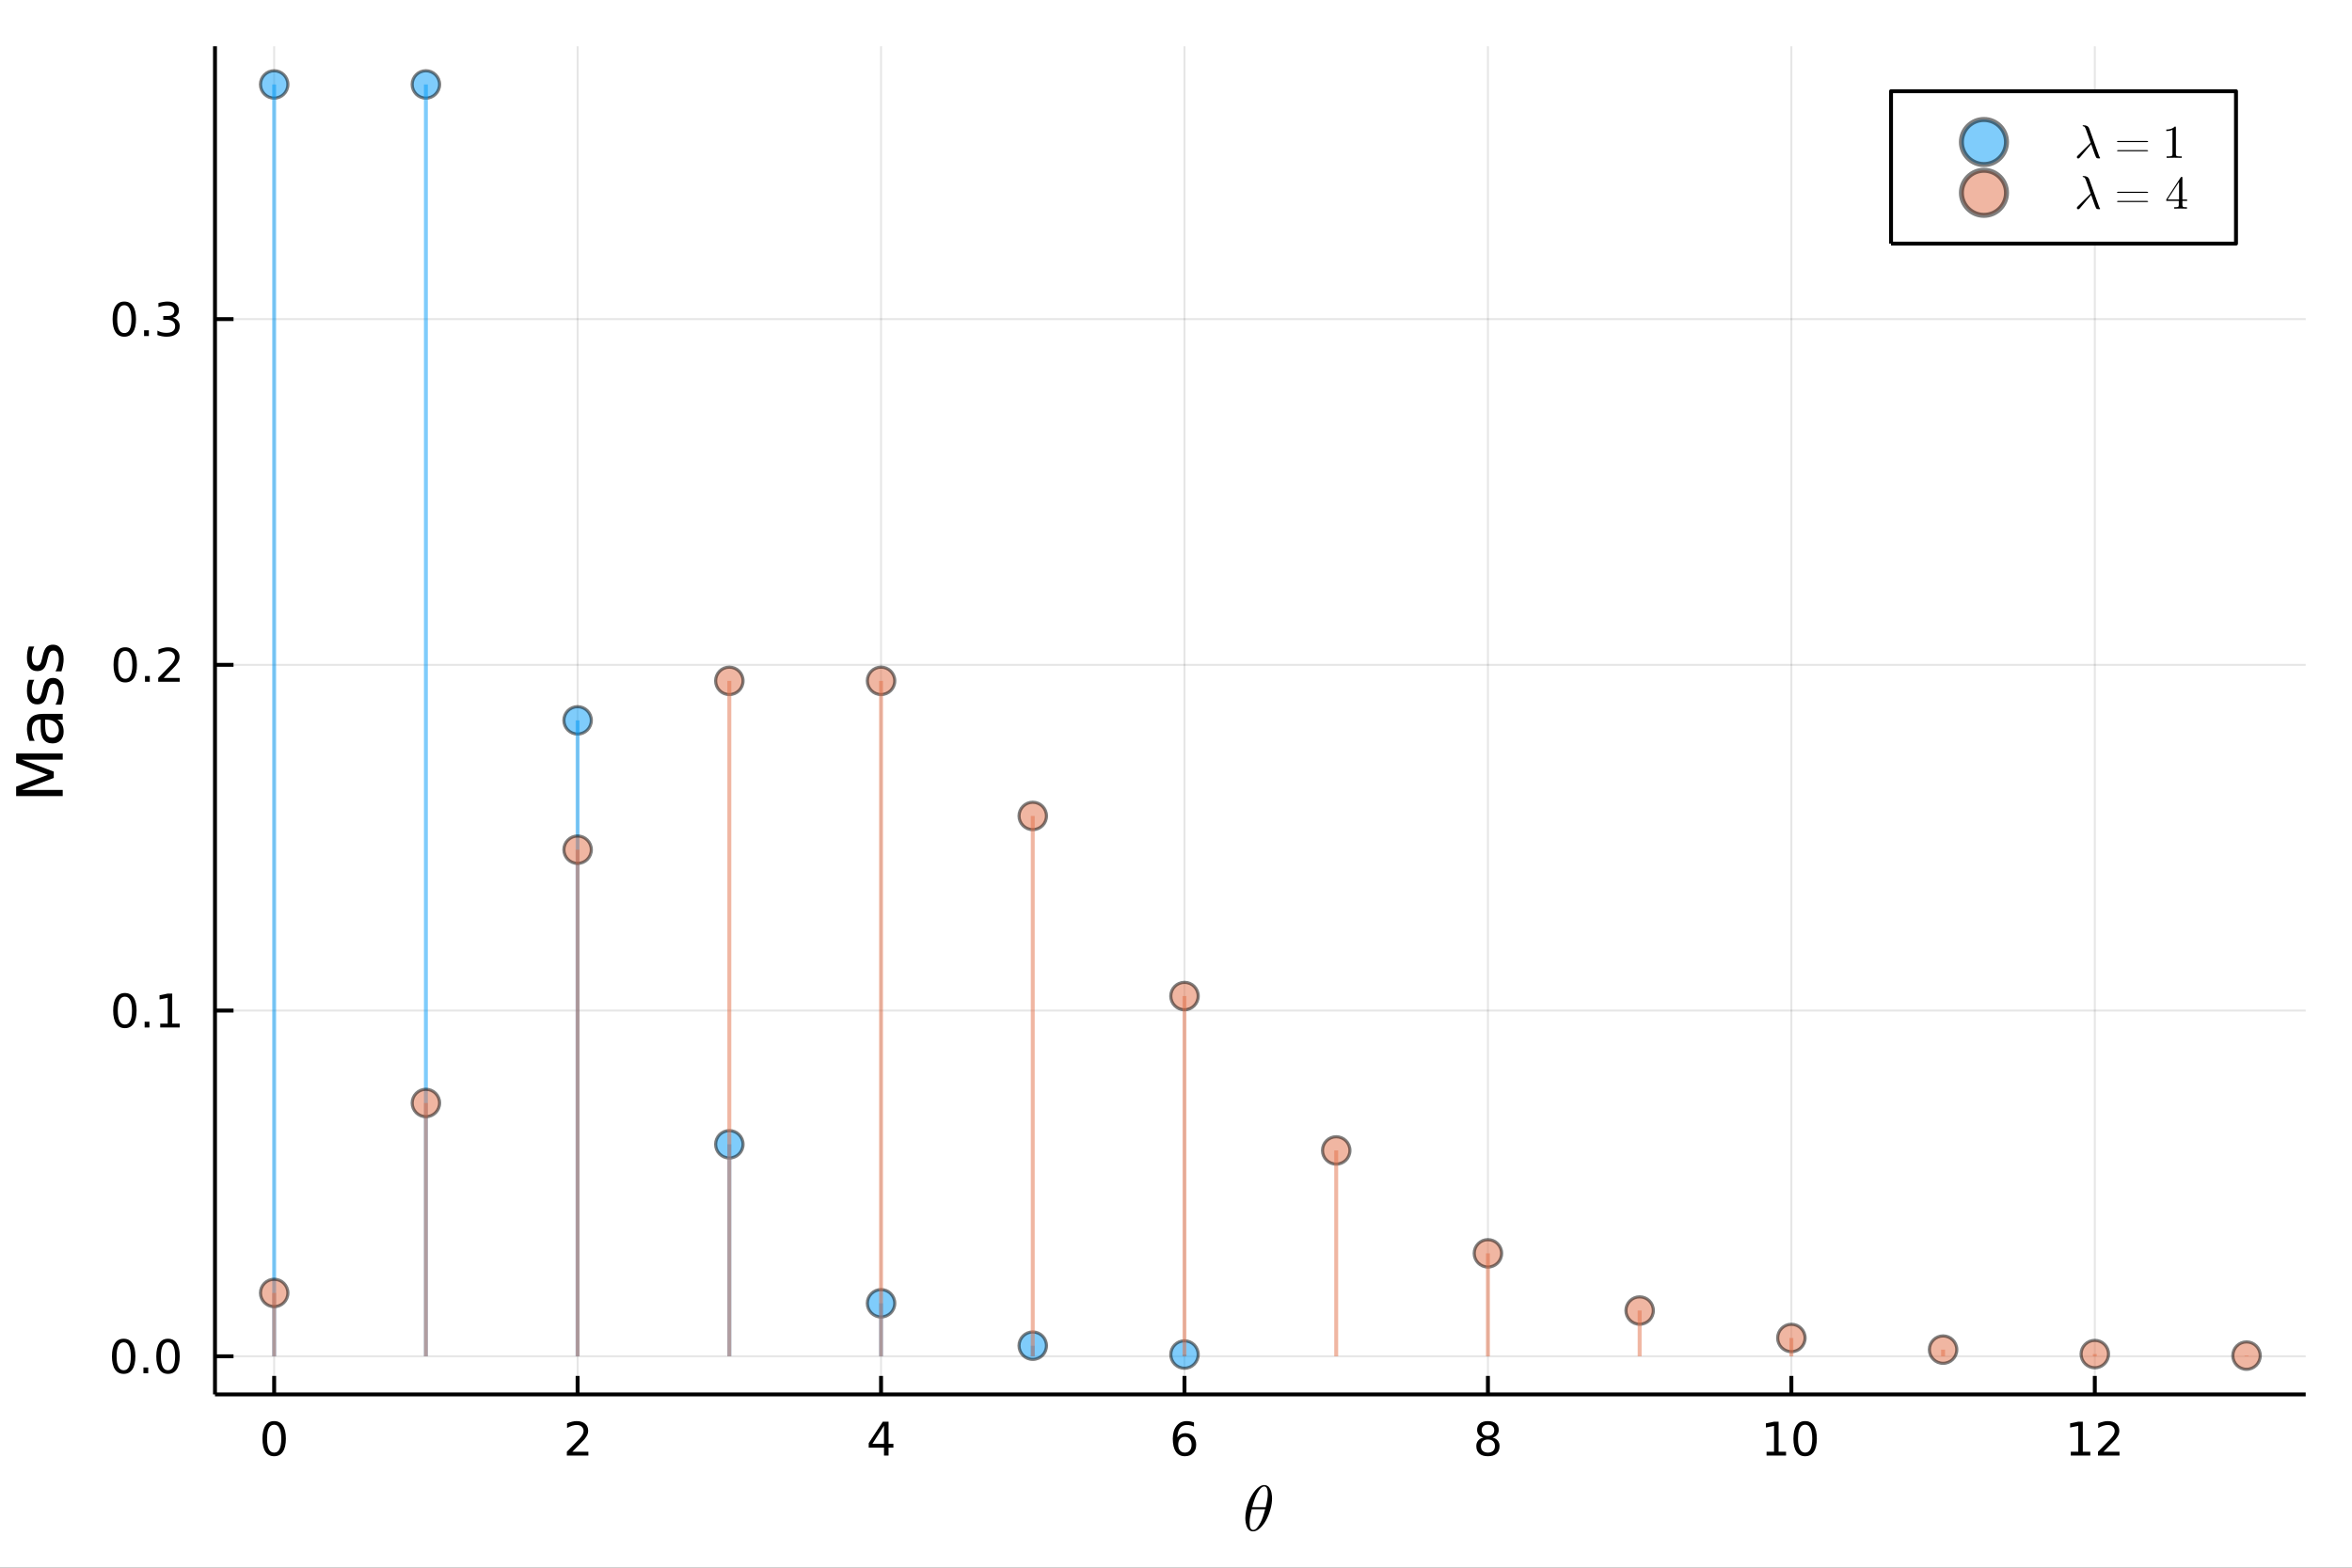 <?xml version="1.0" encoding="utf-8"?>
<svg xmlns="http://www.w3.org/2000/svg" xmlns:xlink="http://www.w3.org/1999/xlink" width="600" height="400" viewBox="0 0 2400 1600">
<rect x="0" y="0" width="2400" height="1600" fill="#333333" stroke="none"/>
<defs>
  <clipPath id="clip740">
    <rect x="0" y="0" width="2400" height="1600"/>
  </clipPath>
</defs>
<path clip-path="url(#clip740)" d="
M0 1600 L2400 1600 L2400 0 L0 0  Z
  " fill="#ffffff" fill-rule="evenodd" fill-opacity="1"/>
<defs>
  <clipPath id="clip741">
    <rect x="480" y="0" width="1681" height="1600"/>
  </clipPath>
</defs>
<defs>
  <clipPath id="clip742">
    <rect x="219" y="47" width="2134" height="1377"/>
  </clipPath>
</defs>
<path clip-path="url(#clip740)" d="
M219.38 1423.18 L2352.76 1423.18 L2352.76 47.244 L219.38 47.244  Z
  " fill="#ffffff" fill-rule="evenodd" fill-opacity="1"/>
<polyline clip-path="url(#clip742)" style="stroke:#000000; stroke-linecap:butt; stroke-linejoin:round; stroke-width:2; stroke-opacity:0.1; fill:none" points="
  279.759,1423.18 279.759,47.244 
  "/>
<polyline clip-path="url(#clip742)" style="stroke:#000000; stroke-linecap:butt; stroke-linejoin:round; stroke-width:2; stroke-opacity:0.1; fill:none" points="
  589.392,1423.18 589.392,47.244 
  "/>
<polyline clip-path="url(#clip742)" style="stroke:#000000; stroke-linecap:butt; stroke-linejoin:round; stroke-width:2; stroke-opacity:0.1; fill:none" points="
  899.026,1423.18 899.026,47.244 
  "/>
<polyline clip-path="url(#clip742)" style="stroke:#000000; stroke-linecap:butt; stroke-linejoin:round; stroke-width:2; stroke-opacity:0.1; fill:none" points="
  1208.66,1423.18 1208.66,47.244 
  "/>
<polyline clip-path="url(#clip742)" style="stroke:#000000; stroke-linecap:butt; stroke-linejoin:round; stroke-width:2; stroke-opacity:0.1; fill:none" points="
  1518.29,1423.18 1518.29,47.244 
  "/>
<polyline clip-path="url(#clip742)" style="stroke:#000000; stroke-linecap:butt; stroke-linejoin:round; stroke-width:2; stroke-opacity:0.1; fill:none" points="
  1827.93,1423.18 1827.93,47.244 
  "/>
<polyline clip-path="url(#clip742)" style="stroke:#000000; stroke-linecap:butt; stroke-linejoin:round; stroke-width:2; stroke-opacity:0.1; fill:none" points="
  2137.56,1423.18 2137.56,47.244 
  "/>
<polyline clip-path="url(#clip740)" style="stroke:#000000; stroke-linecap:butt; stroke-linejoin:round; stroke-width:4; stroke-opacity:1; fill:none" points="
  219.38,1423.18 2352.76,1423.18 
  "/>
<polyline clip-path="url(#clip740)" style="stroke:#000000; stroke-linecap:butt; stroke-linejoin:round; stroke-width:4; stroke-opacity:1; fill:none" points="
  279.759,1423.18 279.759,1404.28 
  "/>
<polyline clip-path="url(#clip740)" style="stroke:#000000; stroke-linecap:butt; stroke-linejoin:round; stroke-width:4; stroke-opacity:1; fill:none" points="
  589.392,1423.18 589.392,1404.28 
  "/>
<polyline clip-path="url(#clip740)" style="stroke:#000000; stroke-linecap:butt; stroke-linejoin:round; stroke-width:4; stroke-opacity:1; fill:none" points="
  899.026,1423.18 899.026,1404.28 
  "/>
<polyline clip-path="url(#clip740)" style="stroke:#000000; stroke-linecap:butt; stroke-linejoin:round; stroke-width:4; stroke-opacity:1; fill:none" points="
  1208.66,1423.18 1208.66,1404.28 
  "/>
<polyline clip-path="url(#clip740)" style="stroke:#000000; stroke-linecap:butt; stroke-linejoin:round; stroke-width:4; stroke-opacity:1; fill:none" points="
  1518.29,1423.18 1518.29,1404.28 
  "/>
<polyline clip-path="url(#clip740)" style="stroke:#000000; stroke-linecap:butt; stroke-linejoin:round; stroke-width:4; stroke-opacity:1; fill:none" points="
  1827.93,1423.18 1827.93,1404.28 
  "/>
<polyline clip-path="url(#clip740)" style="stroke:#000000; stroke-linecap:butt; stroke-linejoin:round; stroke-width:4; stroke-opacity:1; fill:none" points="
  2137.56,1423.18 2137.56,1404.28 
  "/>
<path clip-path="url(#clip740)" d="M279.759 1454.1 Q276.148 1454.1 274.319 1457.66 Q272.513 1461.2 272.513 1468.33 Q272.513 1475.44 274.319 1479.01 Q276.148 1482.55 279.759 1482.55 Q283.393 1482.55 285.199 1479.01 Q287.027 1475.44 287.027 1468.33 Q287.027 1461.2 285.199 1457.66 Q283.393 1454.1 279.759 1454.1 M279.759 1450.39 Q285.569 1450.39 288.624 1455 Q291.703 1459.58 291.703 1468.33 Q291.703 1477.06 288.624 1481.67 Q285.569 1486.25 279.759 1486.25 Q273.949 1486.25 270.87 1481.67 Q267.814 1477.06 267.814 1468.33 Q267.814 1459.58 270.87 1455 Q273.949 1450.39 279.759 1450.39 Z" fill="#000000" fill-rule="evenodd" fill-opacity="1" /><path clip-path="url(#clip740)" d="M584.045 1481.64 L600.365 1481.64 L600.365 1485.58 L578.42 1485.58 L578.42 1481.64 Q581.082 1478.89 585.666 1474.26 Q590.272 1469.61 591.453 1468.27 Q593.698 1465.74 594.578 1464.01 Q595.48 1462.25 595.48 1460.56 Q595.48 1457.8 593.536 1456.07 Q591.615 1454.33 588.513 1454.33 Q586.314 1454.33 583.86 1455.09 Q581.429 1455.86 578.652 1457.41 L578.652 1452.69 Q581.476 1451.55 583.929 1450.97 Q586.383 1450.39 588.42 1450.39 Q593.79 1450.39 596.985 1453.08 Q600.179 1455.77 600.179 1460.26 Q600.179 1462.39 599.369 1464.31 Q598.582 1466.2 596.476 1468.8 Q595.897 1469.47 592.795 1472.69 Q589.693 1475.88 584.045 1481.64 Z" fill="#000000" fill-rule="evenodd" fill-opacity="1" /><path clip-path="url(#clip740)" d="M902.035 1455.09 L890.23 1473.54 L902.035 1473.54 L902.035 1455.09 M900.808 1451.02 L906.688 1451.02 L906.688 1473.54 L911.619 1473.54 L911.619 1477.43 L906.688 1477.43 L906.688 1485.58 L902.035 1485.58 L902.035 1477.43 L886.433 1477.43 L886.433 1472.92 L900.808 1451.02 Z" fill="#000000" fill-rule="evenodd" fill-opacity="1" /><path clip-path="url(#clip740)" d="M1209.06 1466.44 Q1205.92 1466.44 1204.06 1468.59 Q1202.24 1470.74 1202.24 1474.49 Q1202.24 1478.22 1204.06 1480.39 Q1205.92 1482.55 1209.06 1482.55 Q1212.21 1482.55 1214.04 1480.39 Q1215.89 1478.22 1215.89 1474.49 Q1215.89 1470.74 1214.04 1468.59 Q1212.21 1466.44 1209.06 1466.44 M1218.35 1451.78 L1218.35 1456.04 Q1216.59 1455.21 1214.78 1454.77 Q1213 1454.33 1211.24 1454.33 Q1206.61 1454.33 1204.16 1457.45 Q1201.73 1460.58 1201.38 1466.9 Q1202.75 1464.89 1204.81 1463.82 Q1206.87 1462.73 1209.34 1462.73 Q1214.55 1462.73 1217.56 1465.9 Q1220.59 1469.05 1220.59 1474.49 Q1220.59 1479.82 1217.44 1483.03 Q1214.3 1486.25 1209.06 1486.25 Q1203.07 1486.25 1199.9 1481.67 Q1196.73 1477.06 1196.73 1468.33 Q1196.73 1460.14 1200.62 1455.28 Q1204.5 1450.39 1211.06 1450.39 Q1212.81 1450.39 1214.6 1450.74 Q1216.4 1451.09 1218.35 1451.78 Z" fill="#000000" fill-rule="evenodd" fill-opacity="1" /><path clip-path="url(#clip740)" d="M1518.29 1469.17 Q1514.96 1469.17 1513.04 1470.95 Q1511.14 1472.73 1511.14 1475.86 Q1511.14 1478.98 1513.04 1480.77 Q1514.96 1482.55 1518.29 1482.55 Q1521.63 1482.55 1523.55 1480.77 Q1525.47 1478.96 1525.47 1475.86 Q1525.47 1472.73 1523.55 1470.95 Q1521.65 1469.17 1518.29 1469.17 M1513.62 1467.18 Q1510.61 1466.44 1508.92 1464.38 Q1507.25 1462.32 1507.25 1459.35 Q1507.25 1455.21 1510.19 1452.8 Q1513.15 1450.39 1518.29 1450.39 Q1523.46 1450.39 1526.4 1452.8 Q1529.33 1455.21 1529.33 1459.35 Q1529.33 1462.32 1527.65 1464.38 Q1525.98 1466.44 1522.99 1467.18 Q1526.37 1467.96 1528.25 1470.26 Q1530.15 1472.55 1530.15 1475.86 Q1530.15 1480.88 1527.07 1483.57 Q1524.01 1486.25 1518.29 1486.25 Q1512.58 1486.25 1509.5 1483.57 Q1506.44 1480.88 1506.44 1475.86 Q1506.44 1472.55 1508.34 1470.26 Q1510.24 1467.96 1513.62 1467.18 M1511.9 1459.79 Q1511.9 1462.48 1513.57 1463.98 Q1515.26 1465.49 1518.29 1465.49 Q1521.3 1465.49 1522.99 1463.98 Q1524.71 1462.48 1524.71 1459.79 Q1524.71 1457.11 1522.99 1455.6 Q1521.3 1454.1 1518.29 1454.1 Q1515.26 1454.1 1513.57 1455.6 Q1511.9 1457.11 1511.9 1459.79 Z" fill="#000000" fill-rule="evenodd" fill-opacity="1" /><path clip-path="url(#clip740)" d="M1802.61 1481.64 L1810.25 1481.64 L1810.25 1455.28 L1801.94 1456.95 L1801.94 1452.69 L1810.21 1451.02 L1814.88 1451.02 L1814.88 1481.64 L1822.52 1481.64 L1822.52 1485.58 L1802.61 1485.58 L1802.61 1481.64 Z" fill="#000000" fill-rule="evenodd" fill-opacity="1" /><path clip-path="url(#clip740)" d="M1841.97 1454.1 Q1838.36 1454.1 1836.53 1457.66 Q1834.72 1461.2 1834.72 1468.33 Q1834.72 1475.44 1836.53 1479.01 Q1838.36 1482.55 1841.97 1482.55 Q1845.6 1482.55 1847.41 1479.01 Q1849.23 1475.44 1849.23 1468.33 Q1849.23 1461.2 1847.41 1457.66 Q1845.6 1454.1 1841.97 1454.1 M1841.97 1450.39 Q1847.78 1450.39 1850.83 1455 Q1853.91 1459.58 1853.91 1468.33 Q1853.91 1477.06 1850.83 1481.67 Q1847.78 1486.25 1841.97 1486.25 Q1836.16 1486.25 1833.08 1481.67 Q1830.02 1477.06 1830.02 1468.33 Q1830.02 1459.58 1833.08 1455 Q1836.16 1450.39 1841.97 1450.39 Z" fill="#000000" fill-rule="evenodd" fill-opacity="1" /><path clip-path="url(#clip740)" d="M2113.05 1481.64 L2120.69 1481.64 L2120.69 1455.28 L2112.38 1456.95 L2112.38 1452.69 L2120.64 1451.02 L2125.32 1451.02 L2125.32 1481.64 L2132.95 1481.64 L2132.95 1485.58 L2113.05 1485.58 L2113.05 1481.64 Z" fill="#000000" fill-rule="evenodd" fill-opacity="1" /><path clip-path="url(#clip740)" d="M2146.43 1481.64 L2162.75 1481.64 L2162.75 1485.58 L2140.8 1485.58 L2140.8 1481.64 Q2143.46 1478.89 2148.05 1474.26 Q2152.65 1469.61 2153.83 1468.27 Q2156.08 1465.74 2156.96 1464.01 Q2157.86 1462.25 2157.86 1460.56 Q2157.86 1457.8 2155.92 1456.07 Q2154 1454.33 2150.89 1454.33 Q2148.69 1454.33 2146.24 1455.09 Q2143.81 1455.86 2141.03 1457.41 L2141.03 1452.69 Q2143.86 1451.55 2146.31 1450.97 Q2148.76 1450.39 2150.8 1450.39 Q2156.17 1450.39 2159.37 1453.08 Q2162.56 1455.77 2162.56 1460.26 Q2162.56 1462.39 2161.75 1464.31 Q2160.96 1466.2 2158.86 1468.8 Q2158.28 1469.47 2155.18 1472.69 Q2152.07 1475.88 2146.43 1481.64 Z" fill="#000000" fill-rule="evenodd" fill-opacity="1" /><path clip-path="url(#clip740)" d="M1298 1529.22 Q1298 1534.63 1296.26 1540.71 Q1294.56 1546.77 1291.85 1551.66 Q1289.15 1556.53 1285.6 1559.75 Q1282.06 1562.94 1278.68 1562.94 Q1276.52 1562.94 1274.91 1561.75 Q1273.33 1560.52 1272.46 1558.49 Q1271.59 1556.43 1271.18 1554.18 Q1270.76 1551.89 1270.76 1549.41 Q1270.76 1545.71 1271.56 1541.68 Q1272.37 1537.62 1273.72 1533.95 Q1275.07 1530.25 1276.97 1526.9 Q1278.87 1523.52 1280.97 1521.07 Q1283.09 1518.59 1285.47 1517.14 Q1287.86 1515.69 1290.08 1515.69 Q1291.69 1515.69 1292.98 1516.4 Q1294.3 1517.08 1295.14 1518.27 Q1295.97 1519.43 1296.55 1520.81 Q1297.17 1522.2 1297.46 1523.81 Q1297.75 1525.38 1297.87 1526.71 Q1298 1527.99 1298 1529.22 M1293.66 1525.13 Q1293.66 1523.48 1293.53 1522.26 Q1293.4 1521 1293.04 1519.75 Q1292.69 1518.49 1291.92 1517.82 Q1291.18 1517.14 1290.02 1517.14 Q1286.63 1517.14 1282.83 1524.06 Q1281.61 1526.22 1280.52 1529.15 Q1279.42 1532.08 1279.03 1533.47 Q1278.65 1534.85 1277.75 1538.27 L1291.53 1538.27 Q1293.66 1529.47 1293.66 1525.13 M1290.95 1540.36 L1277.23 1540.36 Q1275.1 1548.41 1275.1 1553.44 Q1275.1 1557.82 1276.01 1559.65 Q1276.94 1561.46 1278.68 1561.46 Q1280.68 1561.46 1282.54 1559.46 Q1284.41 1557.43 1286.31 1553.76 Q1288.82 1548.99 1290.95 1540.36 Z" fill="#000000" fill-rule="evenodd" fill-opacity="1" /><polyline clip-path="url(#clip742)" style="stroke:#000000; stroke-linecap:butt; stroke-linejoin:round; stroke-width:2; stroke-opacity:0.1; fill:none" points="
  219.38,1384.24 2352.76,1384.24 
  "/>
<polyline clip-path="url(#clip742)" style="stroke:#000000; stroke-linecap:butt; stroke-linejoin:round; stroke-width:2; stroke-opacity:0.1; fill:none" points="
  219.38,1031.39 2352.76,1031.39 
  "/>
<polyline clip-path="url(#clip742)" style="stroke:#000000; stroke-linecap:butt; stroke-linejoin:round; stroke-width:2; stroke-opacity:0.1; fill:none" points="
  219.38,678.544 2352.76,678.544 
  "/>
<polyline clip-path="url(#clip742)" style="stroke:#000000; stroke-linecap:butt; stroke-linejoin:round; stroke-width:2; stroke-opacity:0.1; fill:none" points="
  219.38,325.696 2352.76,325.696 
  "/>
<polyline clip-path="url(#clip740)" style="stroke:#000000; stroke-linecap:butt; stroke-linejoin:round; stroke-width:4; stroke-opacity:1; fill:none" points="
  219.38,1423.18 219.38,47.244 
  "/>
<polyline clip-path="url(#clip740)" style="stroke:#000000; stroke-linecap:butt; stroke-linejoin:round; stroke-width:4; stroke-opacity:1; fill:none" points="
  219.38,1384.24 238.278,1384.24 
  "/>
<polyline clip-path="url(#clip740)" style="stroke:#000000; stroke-linecap:butt; stroke-linejoin:round; stroke-width:4; stroke-opacity:1; fill:none" points="
  219.38,1031.39 238.278,1031.39 
  "/>
<polyline clip-path="url(#clip740)" style="stroke:#000000; stroke-linecap:butt; stroke-linejoin:round; stroke-width:4; stroke-opacity:1; fill:none" points="
  219.38,678.544 238.278,678.544 
  "/>
<polyline clip-path="url(#clip740)" style="stroke:#000000; stroke-linecap:butt; stroke-linejoin:round; stroke-width:4; stroke-opacity:1; fill:none" points="
  219.38,325.696 238.278,325.696 
  "/>
<path clip-path="url(#clip740)" d="M126.205 1370.04 Q122.593 1370.04 120.765 1373.6 Q118.959 1377.14 118.959 1384.27 Q118.959 1391.38 120.765 1394.94 Q122.593 1398.49 126.205 1398.49 Q129.839 1398.49 131.644 1394.94 Q133.473 1391.38 133.473 1384.27 Q133.473 1377.14 131.644 1373.6 Q129.839 1370.04 126.205 1370.04 M126.205 1366.33 Q132.015 1366.33 135.07 1370.94 Q138.149 1375.52 138.149 1384.27 Q138.149 1393 135.07 1397.61 Q132.015 1402.19 126.205 1402.19 Q120.394 1402.19 117.316 1397.61 Q114.26 1393 114.26 1384.27 Q114.26 1375.52 117.316 1370.94 Q120.394 1366.33 126.205 1366.33 Z" fill="#000000" fill-rule="evenodd" fill-opacity="1" /><path clip-path="url(#clip740)" d="M146.366 1395.64 L151.251 1395.64 L151.251 1401.52 L146.366 1401.52 L146.366 1395.64 Z" fill="#000000" fill-rule="evenodd" fill-opacity="1" /><path clip-path="url(#clip740)" d="M171.436 1370.04 Q167.825 1370.04 165.996 1373.6 Q164.19 1377.14 164.19 1384.27 Q164.19 1391.38 165.996 1394.94 Q167.825 1398.49 171.436 1398.49 Q175.07 1398.49 176.876 1394.94 Q178.704 1391.38 178.704 1384.27 Q178.704 1377.14 176.876 1373.6 Q175.07 1370.04 171.436 1370.04 M171.436 1366.33 Q177.246 1366.33 180.301 1370.94 Q183.38 1375.52 183.38 1384.27 Q183.38 1393 180.301 1397.61 Q177.246 1402.19 171.436 1402.19 Q165.626 1402.19 162.547 1397.61 Q159.491 1393 159.491 1384.27 Q159.491 1375.52 162.547 1370.94 Q165.626 1366.33 171.436 1366.33 Z" fill="#000000" fill-rule="evenodd" fill-opacity="1" /><path clip-path="url(#clip740)" d="M127.431 1017.19 Q123.82 1017.19 121.992 1020.75 Q120.186 1024.3 120.186 1031.43 Q120.186 1038.53 121.992 1042.1 Q123.82 1045.64 127.431 1045.64 Q131.066 1045.64 132.871 1042.1 Q134.7 1038.53 134.7 1031.43 Q134.7 1024.3 132.871 1020.75 Q131.066 1017.19 127.431 1017.19 M127.431 1013.49 Q133.242 1013.49 136.297 1018.09 Q139.376 1022.68 139.376 1031.43 Q139.376 1040.15 136.297 1044.76 Q133.242 1049.34 127.431 1049.34 Q121.621 1049.34 118.543 1044.76 Q115.487 1040.15 115.487 1031.43 Q115.487 1022.68 118.543 1018.09 Q121.621 1013.49 127.431 1013.49 Z" fill="#000000" fill-rule="evenodd" fill-opacity="1" /><path clip-path="url(#clip740)" d="M147.593 1042.79 L152.478 1042.79 L152.478 1048.67 L147.593 1048.67 L147.593 1042.79 Z" fill="#000000" fill-rule="evenodd" fill-opacity="1" /><path clip-path="url(#clip740)" d="M163.473 1044.74 L171.112 1044.74 L171.112 1018.37 L162.802 1020.04 L162.802 1015.78 L171.065 1014.11 L175.741 1014.11 L175.741 1044.74 L183.38 1044.74 L183.38 1048.67 L163.473 1048.67 L163.473 1044.74 Z" fill="#000000" fill-rule="evenodd" fill-opacity="1" /><path clip-path="url(#clip740)" d="M127.802 664.342 Q124.191 664.342 122.362 667.907 Q120.556 671.449 120.556 678.578 Q120.556 685.685 122.362 689.25 Q124.191 692.791 127.802 692.791 Q131.436 692.791 133.242 689.25 Q135.07 685.685 135.07 678.578 Q135.07 671.449 133.242 667.907 Q131.436 664.342 127.802 664.342 M127.802 660.639 Q133.612 660.639 136.667 665.245 Q139.746 669.828 139.746 678.578 Q139.746 687.305 136.667 691.912 Q133.612 696.495 127.802 696.495 Q121.992 696.495 118.913 691.912 Q115.857 687.305 115.857 678.578 Q115.857 669.828 118.913 665.245 Q121.992 660.639 127.802 660.639 Z" fill="#000000" fill-rule="evenodd" fill-opacity="1" /><path clip-path="url(#clip740)" d="M147.964 689.944 L152.848 689.944 L152.848 695.824 L147.964 695.824 L147.964 689.944 Z" fill="#000000" fill-rule="evenodd" fill-opacity="1" /><path clip-path="url(#clip740)" d="M167.061 691.889 L183.38 691.889 L183.38 695.824 L161.436 695.824 L161.436 691.889 Q164.098 689.134 168.681 684.504 Q173.288 679.852 174.468 678.509 Q176.714 675.986 177.593 674.25 Q178.496 672.491 178.496 670.801 Q178.496 668.046 176.551 666.31 Q174.63 664.574 171.528 664.574 Q169.329 664.574 166.876 665.338 Q164.445 666.102 161.667 667.653 L161.667 662.93 Q164.491 661.796 166.945 661.217 Q169.399 660.639 171.436 660.639 Q176.806 660.639 180.001 663.324 Q183.195 666.009 183.195 670.5 Q183.195 672.629 182.385 674.551 Q181.598 676.449 179.491 679.041 Q178.913 679.713 175.811 682.93 Q172.709 686.125 167.061 691.889 Z" fill="#000000" fill-rule="evenodd" fill-opacity="1" /><path clip-path="url(#clip740)" d="M126.853 311.495 Q123.242 311.495 121.413 315.06 Q119.607 318.602 119.607 325.731 Q119.607 332.838 121.413 336.402 Q123.242 339.944 126.853 339.944 Q130.487 339.944 132.292 336.402 Q134.121 332.838 134.121 325.731 Q134.121 318.602 132.292 315.06 Q130.487 311.495 126.853 311.495 M126.853 307.791 Q132.663 307.791 135.718 312.398 Q138.797 316.981 138.797 325.731 Q138.797 334.458 135.718 339.064 Q132.663 343.648 126.853 343.648 Q121.043 343.648 117.964 339.064 Q114.908 334.458 114.908 325.731 Q114.908 316.981 117.964 312.398 Q121.043 307.791 126.853 307.791 Z" fill="#000000" fill-rule="evenodd" fill-opacity="1" /><path clip-path="url(#clip740)" d="M147.015 337.097 L151.899 337.097 L151.899 342.976 L147.015 342.976 L147.015 337.097 Z" fill="#000000" fill-rule="evenodd" fill-opacity="1" /><path clip-path="url(#clip740)" d="M176.251 324.342 Q179.607 325.06 181.482 327.328 Q183.38 329.597 183.38 332.93 Q183.38 338.046 179.862 340.847 Q176.343 343.648 169.862 343.648 Q167.686 343.648 165.371 343.208 Q163.079 342.791 160.626 341.935 L160.626 337.421 Q162.57 338.555 164.885 339.134 Q167.2 339.713 169.723 339.713 Q174.121 339.713 176.413 337.976 Q178.727 336.24 178.727 332.93 Q178.727 329.875 176.575 328.162 Q174.445 326.426 170.626 326.426 L166.598 326.426 L166.598 322.583 L170.811 322.583 Q174.26 322.583 176.089 321.217 Q177.917 319.828 177.917 317.236 Q177.917 314.574 176.019 313.162 Q174.144 311.727 170.626 311.727 Q168.704 311.727 166.505 312.143 Q164.306 312.56 161.667 313.44 L161.667 309.273 Q164.329 308.532 166.644 308.162 Q168.982 307.791 171.042 307.791 Q176.366 307.791 179.468 310.222 Q182.57 312.629 182.57 316.75 Q182.57 319.62 180.926 321.611 Q179.283 323.578 176.251 324.342 Z" fill="#000000" fill-rule="evenodd" fill-opacity="1" /><path clip-path="url(#clip740)" d="M16.484 812.476 L16.484 802.895 L48.822 790.769 L16.484 778.578 L16.484 768.998 L64.004 768.998 L64.004 775.268 L22.277 775.268 L54.869 787.522 L54.869 793.983 L22.277 806.237 L64.004 806.237 L64.004 812.476 L16.484 812.476 Z" fill="#000000" fill-rule="evenodd" fill-opacity="1" /><path clip-path="url(#clip740)" d="M46.085 740.289 Q46.085 747.386 47.708 750.124 Q49.331 752.861 53.246 752.861 Q56.365 752.861 58.211 750.824 Q60.026 748.755 60.026 745.222 Q60.026 740.352 56.588 737.424 Q53.119 734.464 47.39 734.464 L46.085 734.464 L46.085 740.289 M43.666 728.608 L64.004 728.608 L64.004 734.464 L58.593 734.464 Q61.84 736.469 63.399 739.461 Q64.927 742.453 64.927 746.782 Q64.927 752.256 61.872 755.503 Q58.784 758.717 53.628 758.717 Q47.612 758.717 44.557 754.707 Q41.501 750.665 41.501 742.676 L41.501 734.464 L40.928 734.464 Q36.886 734.464 34.69 737.138 Q32.462 739.779 32.462 744.585 Q32.462 747.641 33.194 750.537 Q33.926 753.434 35.39 756.107 L29.98 756.107 Q28.738 752.893 28.133 749.869 Q27.497 746.845 27.497 743.981 Q27.497 736.246 31.507 732.427 Q35.518 728.608 43.666 728.608 Z" fill="#000000" fill-rule="evenodd" fill-opacity="1" /><path clip-path="url(#clip740)" d="M29.407 693.819 L34.945 693.819 Q33.672 696.302 33.035 698.975 Q32.398 701.649 32.398 704.513 Q32.398 708.874 33.735 711.07 Q35.072 713.234 37.746 713.234 Q39.783 713.234 40.96 711.675 Q42.106 710.115 43.157 705.405 L43.602 703.399 Q44.939 697.161 47.39 694.551 Q49.809 691.909 54.169 691.909 Q59.134 691.909 62.031 695.856 Q64.927 699.771 64.927 706.646 Q64.927 709.51 64.354 712.63 Q63.813 715.717 62.699 719.154 L56.652 719.154 Q58.339 715.908 59.198 712.757 Q60.026 709.606 60.026 706.519 Q60.026 702.381 58.625 700.153 Q57.193 697.925 54.615 697.925 Q52.228 697.925 50.955 699.548 Q49.681 701.14 48.504 706.582 L48.026 708.619 Q46.88 714.062 44.525 716.481 Q42.138 718.9 38 718.9 Q32.971 718.9 30.234 715.335 Q27.497 711.77 27.497 705.214 Q27.497 701.967 27.974 699.102 Q28.452 696.238 29.407 693.819 Z" fill="#000000" fill-rule="evenodd" fill-opacity="1" /><path clip-path="url(#clip740)" d="M29.407 659.858 L34.945 659.858 Q33.672 662.341 33.035 665.014 Q32.398 667.688 32.398 670.552 Q32.398 674.913 33.735 677.109 Q35.072 679.273 37.746 679.273 Q39.783 679.273 40.96 677.714 Q42.106 676.154 43.157 671.444 L43.602 669.438 Q44.939 663.2 47.39 660.59 Q49.809 657.948 54.169 657.948 Q59.134 657.948 62.031 661.895 Q64.927 665.81 64.927 672.685 Q64.927 675.549 64.354 678.669 Q63.813 681.756 62.699 685.193 L56.652 685.193 Q58.339 681.947 59.198 678.796 Q60.026 675.645 60.026 672.558 Q60.026 668.42 58.625 666.192 Q57.193 663.964 54.615 663.964 Q52.228 663.964 50.955 665.587 Q49.681 667.178 48.504 672.621 L48.026 674.658 Q46.88 680.101 44.525 682.52 Q42.138 684.939 38 684.939 Q32.971 684.939 30.234 681.374 Q27.497 677.809 27.497 671.253 Q27.497 668.006 27.974 665.141 Q28.452 662.277 29.407 659.858 Z" fill="#000000" fill-rule="evenodd" fill-opacity="1" /><circle clip-path="url(#clip742)" cx="279.759" cy="86.186" r="14" fill="#009af9" fill-rule="evenodd" fill-opacity="0.5" stroke="#000000" stroke-opacity="0.5" stroke-width="3.2"/>
<circle clip-path="url(#clip742)" cx="434.576" cy="86.186" r="14" fill="#009af9" fill-rule="evenodd" fill-opacity="0.5" stroke="#000000" stroke-opacity="0.5" stroke-width="3.2"/>
<circle clip-path="url(#clip742)" cx="589.392" cy="735.212" r="14" fill="#009af9" fill-rule="evenodd" fill-opacity="0.5" stroke="#000000" stroke-opacity="0.5" stroke-width="3.2"/>
<circle clip-path="url(#clip742)" cx="744.209" cy="1167.9" r="14" fill="#009af9" fill-rule="evenodd" fill-opacity="0.5" stroke="#000000" stroke-opacity="0.5" stroke-width="3.2"/>
<circle clip-path="url(#clip742)" cx="899.026" cy="1330.15" r="14" fill="#009af9" fill-rule="evenodd" fill-opacity="0.5" stroke="#000000" stroke-opacity="0.5" stroke-width="3.2"/>
<circle clip-path="url(#clip742)" cx="1053.84" cy="1373.42" r="14" fill="#009af9" fill-rule="evenodd" fill-opacity="0.5" stroke="#000000" stroke-opacity="0.5" stroke-width="3.2"/>
<circle clip-path="url(#clip742)" cx="1208.66" cy="1382.44" r="14" fill="#009af9" fill-rule="evenodd" fill-opacity="0.5" stroke="#000000" stroke-opacity="0.5" stroke-width="3.2"/>
<polyline clip-path="url(#clip742)" style="stroke:#009af9; stroke-linecap:butt; stroke-linejoin:round; stroke-width:4; stroke-opacity:0.5; fill:none" points="
  279.759,1384.24 279.759,86.186 
  "/>
<polyline clip-path="url(#clip742)" style="stroke:#009af9; stroke-linecap:butt; stroke-linejoin:round; stroke-width:4; stroke-opacity:0.5; fill:none" points="
  434.576,1384.24 434.576,86.186 
  "/>
<polyline clip-path="url(#clip742)" style="stroke:#009af9; stroke-linecap:butt; stroke-linejoin:round; stroke-width:4; stroke-opacity:0.5; fill:none" points="
  589.392,1384.24 589.392,735.212 
  "/>
<polyline clip-path="url(#clip742)" style="stroke:#009af9; stroke-linecap:butt; stroke-linejoin:round; stroke-width:4; stroke-opacity:0.5; fill:none" points="
  744.209,1384.24 744.209,1167.9 
  "/>
<polyline clip-path="url(#clip742)" style="stroke:#009af9; stroke-linecap:butt; stroke-linejoin:round; stroke-width:4; stroke-opacity:0.5; fill:none" points="
  899.026,1384.24 899.026,1330.15 
  "/>
<polyline clip-path="url(#clip742)" style="stroke:#009af9; stroke-linecap:butt; stroke-linejoin:round; stroke-width:4; stroke-opacity:0.5; fill:none" points="
  1053.84,1384.24 1053.84,1373.42 
  "/>
<polyline clip-path="url(#clip742)" style="stroke:#009af9; stroke-linecap:butt; stroke-linejoin:round; stroke-width:4; stroke-opacity:0.5; fill:none" points="
  1208.66,1384.24 1208.66,1382.44 
  "/>
<circle clip-path="url(#clip742)" cx="279.759" cy="1319.61" r="14" fill="#e26f46" fill-rule="evenodd" fill-opacity="0.5" stroke="#000000" stroke-opacity="0.5" stroke-width="3.2"/>
<circle clip-path="url(#clip742)" cx="434.576" cy="1125.73" r="14" fill="#e26f46" fill-rule="evenodd" fill-opacity="0.5" stroke="#000000" stroke-opacity="0.5" stroke-width="3.2"/>
<circle clip-path="url(#clip742)" cx="589.392" cy="867.228" r="14" fill="#e26f46" fill-rule="evenodd" fill-opacity="0.5" stroke="#000000" stroke-opacity="0.5" stroke-width="3.2"/>
<circle clip-path="url(#clip742)" cx="744.209" cy="694.892" r="14" fill="#e26f46" fill-rule="evenodd" fill-opacity="0.5" stroke="#000000" stroke-opacity="0.5" stroke-width="3.2"/>
<circle clip-path="url(#clip742)" cx="899.026" cy="694.892" r="14" fill="#e26f46" fill-rule="evenodd" fill-opacity="0.5" stroke="#000000" stroke-opacity="0.5" stroke-width="3.2"/>
<circle clip-path="url(#clip742)" cx="1053.84" cy="832.761" r="14" fill="#e26f46" fill-rule="evenodd" fill-opacity="0.5" stroke="#000000" stroke-opacity="0.5" stroke-width="3.2"/>
<circle clip-path="url(#clip742)" cx="1208.66" cy="1016.59" r="14" fill="#e26f46" fill-rule="evenodd" fill-opacity="0.5" stroke="#000000" stroke-opacity="0.5" stroke-width="3.2"/>
<circle clip-path="url(#clip742)" cx="1363.48" cy="1174.15" r="14" fill="#e26f46" fill-rule="evenodd" fill-opacity="0.5" stroke="#000000" stroke-opacity="0.5" stroke-width="3.2"/>
<circle clip-path="url(#clip742)" cx="1518.29" cy="1279.19" r="14" fill="#e26f46" fill-rule="evenodd" fill-opacity="0.5" stroke="#000000" stroke-opacity="0.5" stroke-width="3.2"/>
<circle clip-path="url(#clip742)" cx="1673.11" cy="1337.55" r="14" fill="#e26f46" fill-rule="evenodd" fill-opacity="0.5" stroke="#000000" stroke-opacity="0.5" stroke-width="3.2"/>
<circle clip-path="url(#clip742)" cx="1827.93" cy="1365.56" r="14" fill="#e26f46" fill-rule="evenodd" fill-opacity="0.5" stroke="#000000" stroke-opacity="0.5" stroke-width="3.2"/>
<circle clip-path="url(#clip742)" cx="1982.74" cy="1377.45" r="14" fill="#e26f46" fill-rule="evenodd" fill-opacity="0.5" stroke="#000000" stroke-opacity="0.5" stroke-width="3.2"/>
<circle clip-path="url(#clip742)" cx="2137.56" cy="1381.97" r="14" fill="#e26f46" fill-rule="evenodd" fill-opacity="0.5" stroke="#000000" stroke-opacity="0.5" stroke-width="3.2"/>
<circle clip-path="url(#clip742)" cx="2292.38" cy="1383.54" r="14" fill="#e26f46" fill-rule="evenodd" fill-opacity="0.5" stroke="#000000" stroke-opacity="0.5" stroke-width="3.2"/>
<polyline clip-path="url(#clip742)" style="stroke:#e26f46; stroke-linecap:butt; stroke-linejoin:round; stroke-width:4; stroke-opacity:0.5; fill:none" points="
  279.759,1384.24 279.759,1319.61 
  "/>
<polyline clip-path="url(#clip742)" style="stroke:#e26f46; stroke-linecap:butt; stroke-linejoin:round; stroke-width:4; stroke-opacity:0.5; fill:none" points="
  434.576,1384.24 434.576,1125.73 
  "/>
<polyline clip-path="url(#clip742)" style="stroke:#e26f46; stroke-linecap:butt; stroke-linejoin:round; stroke-width:4; stroke-opacity:0.5; fill:none" points="
  589.392,1384.24 589.392,867.228 
  "/>
<polyline clip-path="url(#clip742)" style="stroke:#e26f46; stroke-linecap:butt; stroke-linejoin:round; stroke-width:4; stroke-opacity:0.5; fill:none" points="
  744.209,1384.24 744.209,694.892 
  "/>
<polyline clip-path="url(#clip742)" style="stroke:#e26f46; stroke-linecap:butt; stroke-linejoin:round; stroke-width:4; stroke-opacity:0.5; fill:none" points="
  899.026,1384.24 899.026,694.892 
  "/>
<polyline clip-path="url(#clip742)" style="stroke:#e26f46; stroke-linecap:butt; stroke-linejoin:round; stroke-width:4; stroke-opacity:0.5; fill:none" points="
  1053.84,1384.24 1053.84,832.761 
  "/>
<polyline clip-path="url(#clip742)" style="stroke:#e26f46; stroke-linecap:butt; stroke-linejoin:round; stroke-width:4; stroke-opacity:0.5; fill:none" points="
  1208.66,1384.24 1208.66,1016.59 
  "/>
<polyline clip-path="url(#clip742)" style="stroke:#e26f46; stroke-linecap:butt; stroke-linejoin:round; stroke-width:4; stroke-opacity:0.5; fill:none" points="
  1363.48,1384.24 1363.48,1174.15 
  "/>
<polyline clip-path="url(#clip742)" style="stroke:#e26f46; stroke-linecap:butt; stroke-linejoin:round; stroke-width:4; stroke-opacity:0.5; fill:none" points="
  1518.29,1384.24 1518.29,1279.19 
  "/>
<polyline clip-path="url(#clip742)" style="stroke:#e26f46; stroke-linecap:butt; stroke-linejoin:round; stroke-width:4; stroke-opacity:0.5; fill:none" points="
  1673.11,1384.24 1673.11,1337.55 
  "/>
<polyline clip-path="url(#clip742)" style="stroke:#e26f46; stroke-linecap:butt; stroke-linejoin:round; stroke-width:4; stroke-opacity:0.5; fill:none" points="
  1827.93,1384.24 1827.93,1365.56 
  "/>
<polyline clip-path="url(#clip742)" style="stroke:#e26f46; stroke-linecap:butt; stroke-linejoin:round; stroke-width:4; stroke-opacity:0.5; fill:none" points="
  1982.74,1384.24 1982.74,1377.45 
  "/>
<polyline clip-path="url(#clip742)" style="stroke:#e26f46; stroke-linecap:butt; stroke-linejoin:round; stroke-width:4; stroke-opacity:0.5; fill:none" points="
  2137.56,1384.24 2137.56,1381.97 
  "/>
<polyline clip-path="url(#clip742)" style="stroke:#e26f46; stroke-linecap:butt; stroke-linejoin:round; stroke-width:4; stroke-opacity:0.5; fill:none" points="
  2292.38,1384.24 2292.38,1383.54 
  "/>
<path clip-path="url(#clip740)" d="
M1929.63 248.629 L2281.64 248.629 L2281.64 93.109 L1929.63 93.109  Z
  " fill="#ffffff" fill-rule="evenodd" fill-opacity="1"/>
<polyline clip-path="url(#clip740)" style="stroke:#000000; stroke-linecap:butt; stroke-linejoin:round; stroke-width:4; stroke-opacity:1; fill:none" points="
  1929.63,248.629 2281.64,248.629 2281.64,93.109 1929.63,93.109 1929.63,248.629 
  "/>
<circle clip-path="url(#clip740)" cx="2024.44" cy="144.949" r="23" fill="#009af9" fill-rule="evenodd" fill-opacity="0.5" stroke="#000000" stroke-opacity="0.5" stroke-width="5.12"/>
<path clip-path="url(#clip740)" d="M2142.99 161.16 Q2142.99 161.605 2142.47 161.651 L2141.42 161.651 Q2140.34 161.651 2139.87 161.487 Q2139.4 161.323 2138.86 160.574 Q2138.54 160.106 2137.72 157.927 Q2136.92 155.726 2135.75 152.4 Q2134.6 149.074 2133.83 147.106 L2122.28 160.738 Q2121.48 161.745 2120.69 161.745 Q2120.1 161.745 2119.68 161.347 Q2119.26 160.949 2119.26 160.34 Q2119.26 159.895 2119.42 159.637 Q2119.61 159.379 2120.1 158.864 L2133.36 145.724 L2128.7 132.678 Q2127.81 130.265 2127.29 129.656 Q2126.8 129.047 2125.58 128.837 Q2125.14 128.719 2125.14 128.345 Q2125.14 127.829 2126 127.829 Q2130.64 127.829 2131.86 131.226 L2141.65 158.513 Q2142.19 160.082 2142.75 160.738 Q2142.99 161.042 2142.99 161.16 Z" fill="#000000" fill-rule="evenodd" fill-opacity="1" /><path clip-path="url(#clip740)" d="M2160.23 153.828 Q2160.28 153.243 2161.19 153.243 L2190.59 153.243 Q2191.97 153.243 2191.99 153.781 Q2191.99 154.367 2190.68 154.344 L2161.52 154.344 Q2160.23 154.367 2160.23 153.828 M2160.23 144.459 Q2160.23 143.874 2161.24 143.897 L2190.54 143.897 Q2191.97 143.897 2191.99 144.459 Q2191.99 144.998 2190.78 144.998 L2161.19 144.998 Q2160.23 144.998 2160.23 144.459 Z" fill="#000000" fill-rule="evenodd" fill-opacity="1" /><path clip-path="url(#clip740)" d="M2210.49 133.732 L2210.49 132.233 Q2216.25 132.233 2219.22 129.164 Q2220.04 129.164 2220.18 129.352 Q2220.32 129.539 2220.32 130.406 L2220.32 157.318 Q2220.32 158.747 2221.03 159.192 Q2221.73 159.637 2224.8 159.637 L2226.32 159.637 L2226.32 161.113 Q2224.63 160.972 2218.54 160.972 Q2212.45 160.972 2210.79 161.113 L2210.79 159.637 L2212.31 159.637 Q2215.33 159.637 2216.06 159.215 Q2216.79 158.77 2216.79 157.318 L2216.79 132.467 Q2214.28 133.732 2210.49 133.732 Z" fill="#000000" fill-rule="evenodd" fill-opacity="1" /><circle clip-path="url(#clip740)" cx="2024.44" cy="196.789" r="23" fill="#e26f46" fill-rule="evenodd" fill-opacity="0.5" stroke="#000000" stroke-opacity="0.5" stroke-width="5.12"/>
<path clip-path="url(#clip740)" d="M2142.99 213 Q2142.99 213.445 2142.47 213.491 L2141.42 213.491 Q2140.34 213.491 2139.87 213.327 Q2139.4 213.163 2138.86 212.414 Q2138.54 211.946 2137.72 209.767 Q2136.92 207.566 2135.75 204.24 Q2134.6 200.914 2133.83 198.946 L2122.28 212.578 Q2121.48 213.585 2120.69 213.585 Q2120.1 213.585 2119.68 213.187 Q2119.26 212.789 2119.26 212.18 Q2119.26 211.735 2119.42 211.477 Q2119.61 211.219 2120.1 210.704 L2133.36 197.564 L2128.7 184.518 Q2127.81 182.105 2127.29 181.496 Q2126.8 180.887 2125.58 180.677 Q2125.14 180.559 2125.14 180.185 Q2125.14 179.669 2126 179.669 Q2130.64 179.669 2131.86 183.066 L2141.65 210.353 Q2142.19 211.922 2142.75 212.578 Q2142.99 212.882 2142.99 213 Z" fill="#000000" fill-rule="evenodd" fill-opacity="1" /><path clip-path="url(#clip740)" d="M2160.23 205.668 Q2160.28 205.083 2161.19 205.083 L2190.59 205.083 Q2191.97 205.083 2191.99 205.621 Q2191.99 206.207 2190.68 206.184 L2161.52 206.184 Q2160.23 206.207 2160.23 205.668 M2160.23 196.299 Q2160.23 195.714 2161.24 195.737 L2190.54 195.737 Q2191.97 195.737 2191.99 196.299 Q2191.99 196.838 2190.78 196.838 L2161.19 196.838 Q2160.23 196.838 2160.23 196.299 Z" fill="#000000" fill-rule="evenodd" fill-opacity="1" /><path clip-path="url(#clip740)" d="M2210.49 205.036 L2210.49 203.56 L2225.22 181.051 Q2225.59 180.466 2226.18 180.489 Q2226.72 180.489 2226.83 180.7 Q2226.95 180.911 2226.95 181.731 L2226.95 203.56 L2231.75 203.56 L2231.75 205.036 L2226.95 205.036 L2226.95 209.205 Q2226.95 210.587 2227.51 211.032 Q2228.1 211.477 2230.58 211.477 L2231.59 211.477 L2231.59 212.953 Q2229.62 212.812 2225.08 212.812 Q2220.56 212.812 2218.59 212.953 L2218.59 211.477 L2219.6 211.477 Q2222.08 211.477 2222.66 211.055 Q2223.25 210.61 2223.25 209.205 L2223.25 205.036 L2210.49 205.036 M2211.84 203.56 L2223.53 203.56 L2223.53 185.666 L2211.84 203.56 Z" fill="#000000" fill-rule="evenodd" fill-opacity="1" /></svg>
